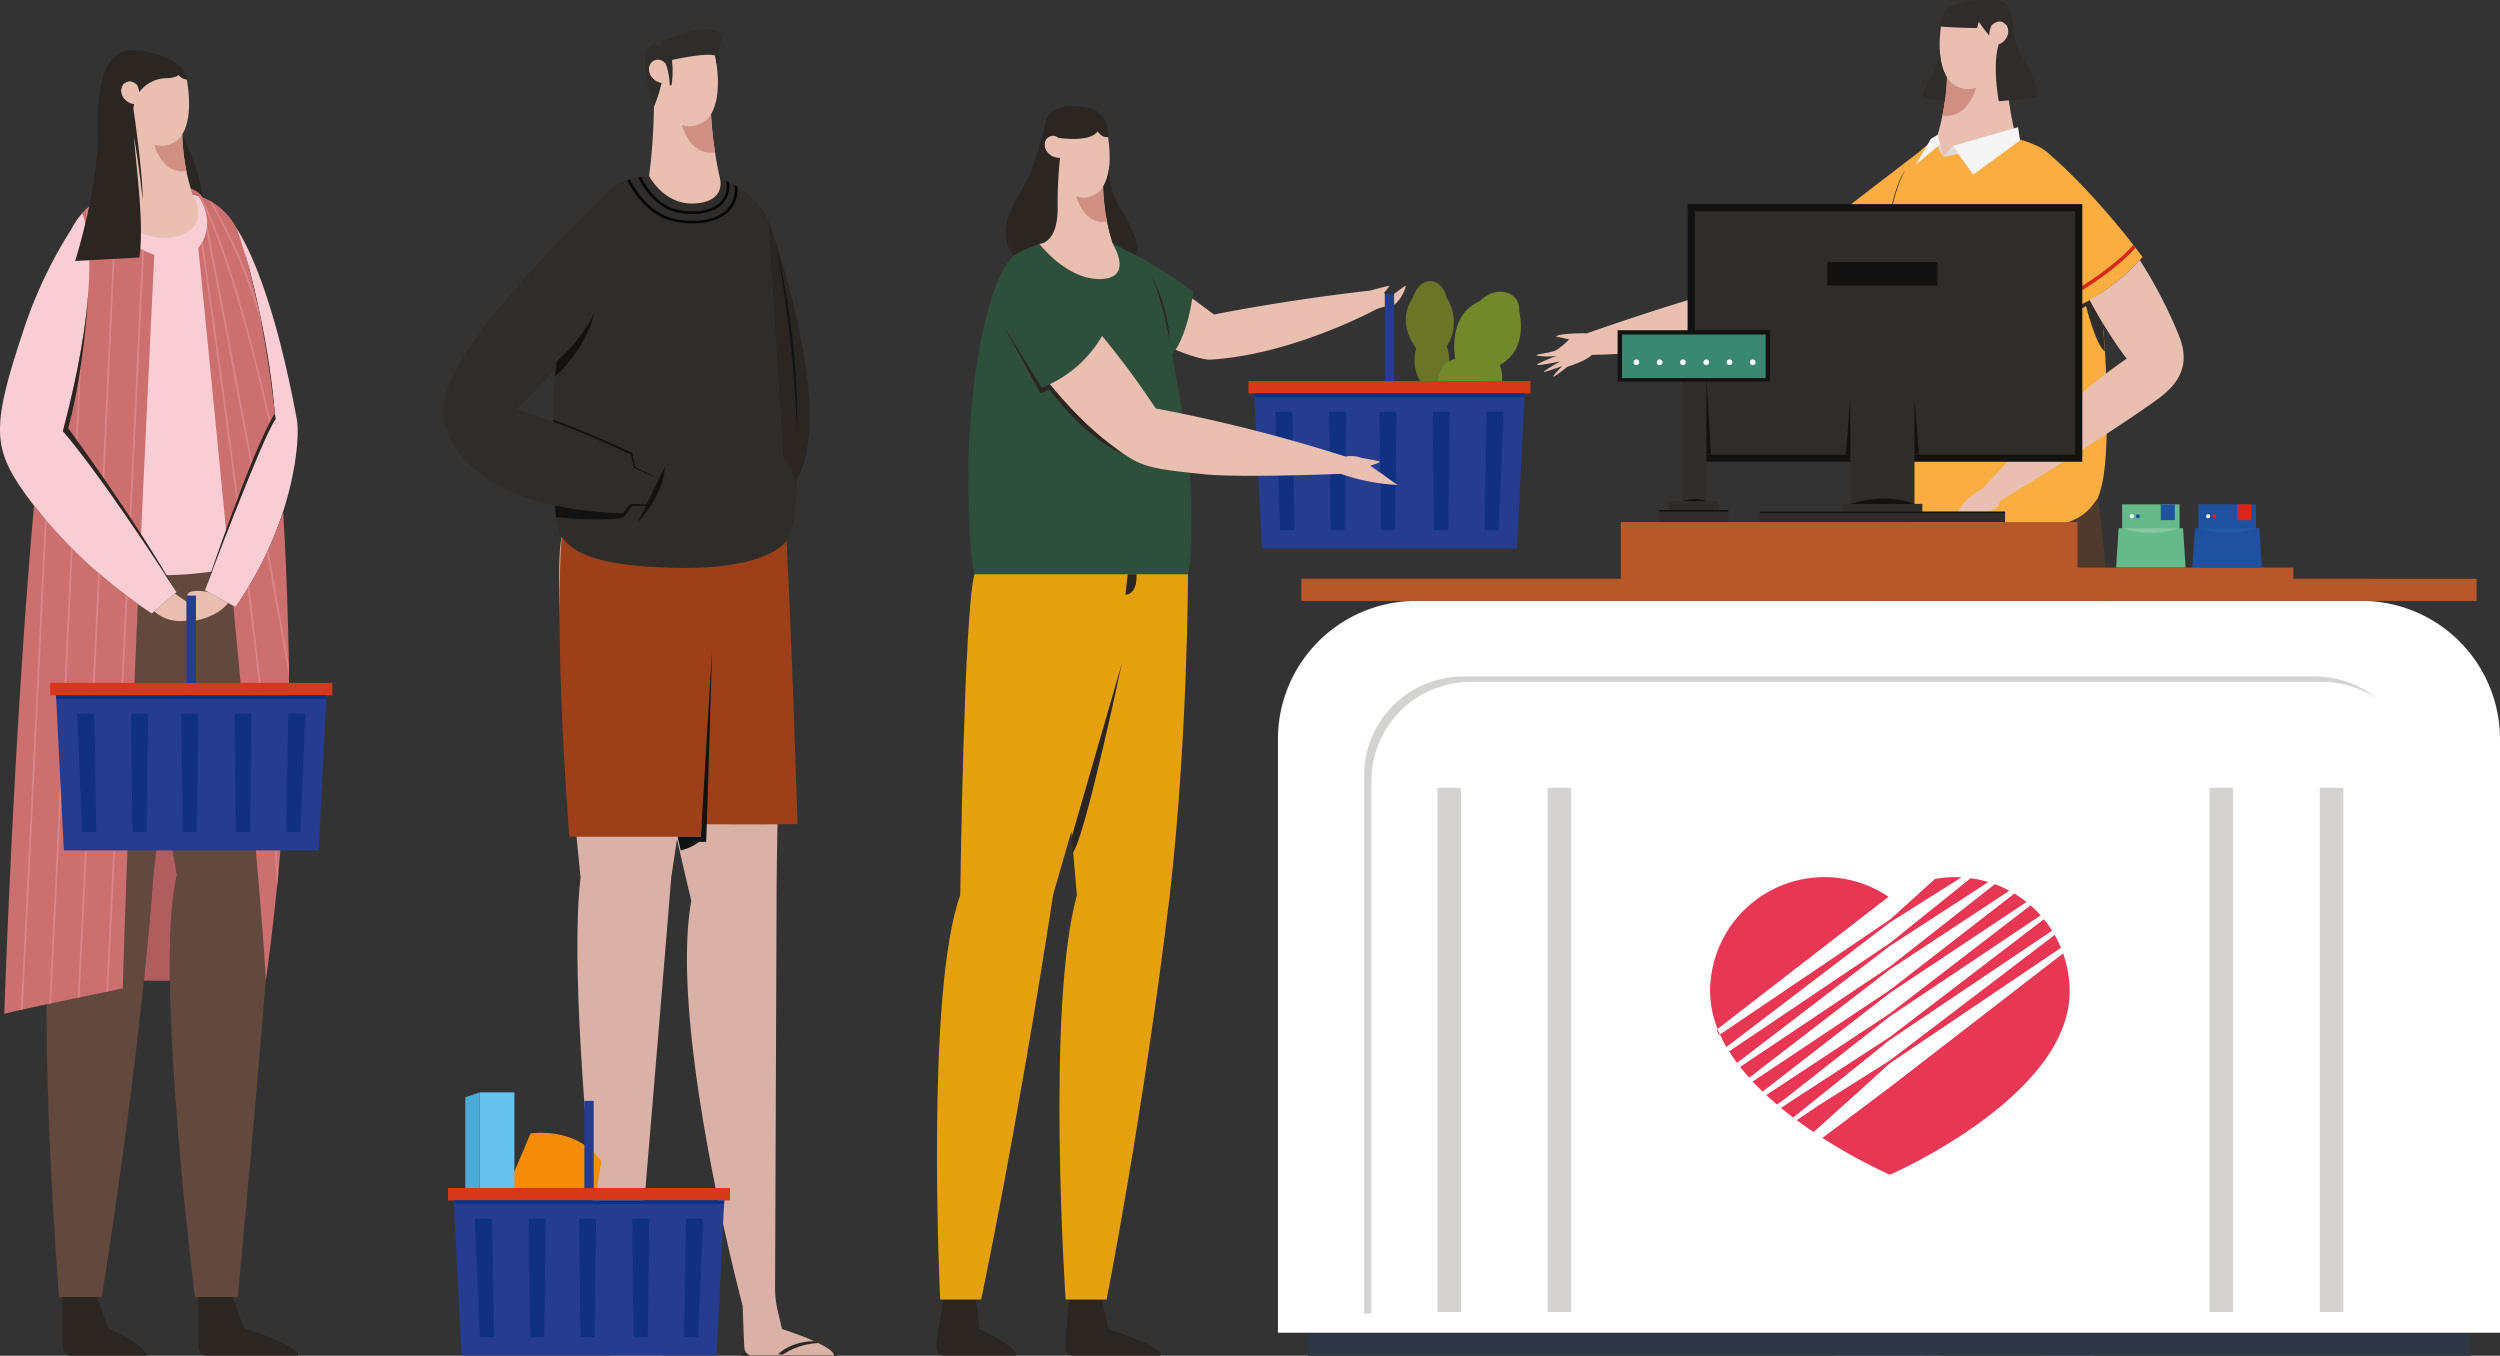 <svg xmlns="http://www.w3.org/2000/svg" width="723.06" height="392.103" viewBox="0 0 723.06 392.103">
  <rect x="0" y="0" width="723.06" height="392.103" fill="#333333" stroke="none"/>
  <defs>
    <style>
      .cls-1 {
        fill: #97a3ad;
      }

      .cls-2 {
        fill: #503a2e;
      }

      .cls-3 {
        fill: #2b2622;
      }

      .cls-4 {
        fill: #faad40;
      }

      .cls-5 {
        fill: #302c29;
      }

      .cls-6 {
        fill: #e9bfb1;
      }

      .cls-7 {
        fill: #d7271a;
      }

      .cls-8 {
        fill: #cf9083;
      }

      .cls-9 {
        fill: #f5f5f5;
      }

      .cls-10 {
        fill: #dbdbdb;
      }

      .cls-11 {
        fill: #121212;
      }

      .cls-12 {
        fill: #3a8870;
      }

      .cls-13 {
        fill: #fff;
      }

      .cls-14 {
        fill: #d63819;
      }

      .cls-15 {
        fill: #263c91;
      }

      .cls-16 {
        fill: #103082;
      }

      .cls-17 {
        fill: #6a7527;
      }

      .cls-18 {
        fill: #71882b;
      }

      .cls-19 {
        fill: #2e503a;
      }

      .cls-20 {
        fill: #e5a00d;
      }

      .cls-21 {
        fill: #dab1a6;
      }

      .cls-22 {
        fill: #9d401a;
      }

      .cls-23 {
        fill: #040504;
      }

      .cls-24 {
        fill: #f58c09;
      }

      .cls-25 {
        fill: #67c1ef;
      }

      .cls-26 {
        fill: #4cabd6;
      }

      .cls-27 {
        fill: #2c3645;
      }

      .cls-28 {
        fill: #d4d3d2;
      }

      .cls-29 {
        fill: #2051a0;
      }

      .cls-30 {
        fill: #225aa7;
      }

      .cls-31 {
        fill: #65b98a;
      }

      .cls-32 {
        fill: #89c8a4;
      }

      .cls-33 {
        fill: #b7582a;
      }

      .cls-34 {
        fill: #62483d;
      }

      .cls-35 {
        fill: #f8ced4;
      }

      .cls-36 {
        fill: #af5d5f;
      }

      .cls-37 {
        fill: #cc6f6f;
      }

      .cls-38 {
        fill: #da8689;
      }

      .cls-39 {
        fill: #e83755;
      }
    </style>
  </defs>
  <g id="그룹_14789" data-name="그룹 14789" transform="translate(-20.392 0)">
    <path id="패스_21274" data-name="패스 21274" class="cls-1" d="M571.132,373.888l-2.327,9s-17.909,5.653-18.114,9.215l29.782-.023a2.94,2.94,0,0,0,2.141-2.6c.206-2.144-.929-15.6-.929-15.6Z"/>
    <path id="패스_21275" data-name="패스 21275" class="cls-2" d="M562.592,143.33s-2.285,64.727.157,102.458c2.448,37.813,8.48,128.1,8.48,128.1h12.964s15.73-89.481,7.965-127.915c0,0,15.411-63.418,17.91-98.748Z"/>
    <path id="패스_21276" data-name="패스 21276" class="cls-2" d="M627.053,144.246c3.356,14.68,6.781,101.727,6.781,101.727,8.132,34.572-3.906,127.915-3.906,127.915H616.964s-9.57-91.326-12.54-128.1c-2.534-5.56-30.594-101.322-30.594-101.322Z"/>
    <path id="패스_21277" data-name="패스 21277" class="cls-3" d="M597.3,223.421l-14.185-47.448s9,52.3,13.211,51.879Z"/>
    <path id="패스_21278" data-name="패스 21278" class="cls-4" d="M640.074,74.33c-12.479-16.609-23.014-26.324-26.683-29.509a16.014,16.014,0,0,0-1.374-1.16L612,43.646a13.089,13.089,0,0,0-2.163-1.326c-13.226-6.358-28.906-1.762-28.906-1.762s-2.332.361-5.327,3.265c-3.706,2.834-21.516,16.467-26.057,20.1,0,0,4.1,8.78,14.043,17.269-2.092,14.659-3.62,30.821-3.6,38.923.026,9.3,0,19.645,3.359,24.528,0,0,3.966,9.267,32.511,9.272,27.235,0,28.8-7.039,31.2-9.667,1.777-4.489,3.13-10.894,2.539-33.82a237.185,237.185,0,0,0-2.043-25.269,60.183,60.183,0,0,0,12.52-10.829"/>
    <path id="패스_21279" data-name="패스 21279" class="cls-5" d="M610.853,67.22h0c.025.081.068.215.129.4-.045-.138-.088-.269-.129-.4"/>
    <path id="패스_21280" data-name="패스 21280" class="cls-5" d="M621.294,88.543a88.757,88.757,0,0,1-9.636-18.9c1.65,4.852,4.53,15.344,8.558,20.768l3.531-1.872s2.775,11.268,5.447,13.12c0,0-.442-5.331-.681-8.337-1.136-1.9-2.374-4.068-3.7-6.534-1.134.627-2.3,1.222-3.519,1.755"/>
    <path id="패스_21281" data-name="패스 21281" class="cls-5" d="M571.322,49.465s-3.407,2.846-6.814,25.631c0,0,3.121-19.8,6.814-25.631"/>
    <path id="패스_21282" data-name="패스 21282" class="cls-6" d="M600.845,24.08l-.556-9.65v-.078l-.148-2.59c1.495-1.521,1.411-3.784.322-4.789a2.99,2.99,0,0,0-.624-.451l-.207-3.6-2.364.136-14.841.859s-2.147,8.829-.282,15.32a12.666,12.666,0,0,0,1.3,3.085,62.058,62.058,0,0,1-3.238,18.5c6.616,3.268,23.435-.4,23.435-.4a101.022,101.022,0,0,1-2.8-16.337"/>
    <path id="패스_21283" data-name="패스 21283" class="cls-7" d="M619.528,85.816c4.418-2.592,13.225-8.157,18.505-14.16-.212-.275-.425-.551-.636-.822-5.124,5.886-14,11.511-18.4,14.108.184.308.363.6.531.874"/>
    <path id="패스_21284" data-name="패스 21284" class="cls-7" d="M551.592,62.912c2.081,3.242,6.626,10.318,12.827,15.8l.352-1.048c-5.933-5.345-10.3-12.152-12.325-15.3l-.309-.481-.8.628Z"/>
    <path id="패스_21285" data-name="패스 21285" class="cls-8" d="M583.435,22.325a7.329,7.329,0,0,0,8.478,3.078s-2.281,9.173-9.739,8a63.356,63.356,0,0,0,1.261-11.078"/>
    <path id="패스_21286" data-name="패스 21286" class="cls-6" d="M603.63,40.411,582.42,45.4,580.2,40.816a176.585,176.585,0,0,1,23.435-.405"/>
    <path id="패스_21287" data-name="패스 21287" class="cls-9" d="M585.094,42.223,591.1,50.5l13.535-9.9-.578-3.807Z"/>
    <path id="패스_21288" data-name="패스 21288" class="cls-10" d="M585.094,42.224,582.42,45.4l4.253-1Z"/>
    <path id="패스_21289" data-name="패스 21289" class="cls-9" d="M581.493,41.774l-7.051,5.879,4.388-7.464,1.984-1.237Z"/>
    <path id="패스_21290" data-name="패스 21290" class="cls-10" d="M581.492,41.774l.927,3.627-1.52-3.133Z"/>
    <path id="패스_21291" data-name="패스 21291" class="cls-5" d="M602.9,9.487c-.413-7.423-2.854-8.713-2.854-8.713C598.4-.791,583.869-.1,582.422,3.913a5.223,5.223,0,0,0-.669,3.769s5.142.421,10.471.421l.481-1.855a38.5,38.5,0,0,0,3.013,4.007,7.069,7.069,0,0,1,.663-2.884s2.066-2.262,4.079-.4c1.421,1.312,1.128,4.766-2.155,5.917l.131.114c-1.87,5.884.056,16.278.056,16.278l11.157-1.021c-.592-9.515-6.343-11.517-6.746-18.772"/>
    <path id="패스_21292" data-name="패스 21292" class="cls-5" d="M583.433,22.318a12.707,12.707,0,0,1-1.3-3.085,22.64,22.64,0,0,1-.755-5.957l-.007-.018s.02,4.816-1.672,7.608-3.12,5.487-3.42,7.4l6.567,1.018c.284-2.1.5-4.437.587-6.966"/>
    <path id="패스_21293" data-name="패스 21293" class="cls-6" d="M650.636,97.173a132.5,132.5,0,0,0-11.361-21.936,59.912,59.912,0,0,1-14.463,11.557c6.32,11.725,10.694,16.907,10.694,16.907-21.206,14.6-41.782,37.665-41.782,37.665s-5.144,2.673-7,6.6h7.647s4.166-.088,4.409-2.987c0,0,30.959-18.885,45.584-29.477,6.22-4.5,9.642-9.929,6.272-18.329"/>
    <path id="패스_21294" data-name="패스 21294" class="cls-1" d="M615.968,373.888l-2.327,9s-3.784,4.394-2.092,9.215l13.76-.023a2.94,2.94,0,0,0,2.141-2.6c.206-2.144-.929-15.6-.929-15.6Z"/>
    <path id="패스_21295" data-name="패스 21295" class="cls-6" d="M550.493,65.689c-4.953,4.432-10.168,9.185-15.206,13.929,0,0-17.166,3.253-55.909,16.785,0,0-7.629-.129-9,.906l3.852.845a22.047,22.047,0,0,1-3.688,3.1c-1.458.8-5.895,1.17-5.759,1.5s4.7.49,6.122.1a46.339,46.339,0,0,0-5.613,2.34c-1.991,1.1,6.341-.667,6.341-.667s-4.828,2.751-4.706,2.994,5.3-1.647,5.3-1.647-2.81,2.827-2.6,3.065,4.118-2.87,4.118-2.87,5.131-1.525,7.082-3.432c0,0,34-.173,60.858-10.558a122.817,122.817,0,0,0,20.042-12.552,60.347,60.347,0,0,1-11.234-13.838"/>
    <rect id="사각형_2600" data-name="사각형 2600" class="cls-11" width="114.155" height="74.508" transform="translate(508.489 59.037)"/>
    <rect id="사각형_2601" data-name="사각형 2601" class="cls-5" width="109.967" height="70.407" transform="translate(510.583 61.088)"/>
    <rect id="사각형_2602" data-name="사각형 2602" class="cls-5" width="18.582" height="30.724" transform="translate(555.529 115.041)"/>
    <path id="패스_21296" data-name="패스 21296" class="cls-5" d="M576.378,147.988v-2.252H553.266v2.252H529.347v3.017H600.3v-3.017Z"/>
    <path id="패스_21297" data-name="패스 21297" class="cls-11" d="M574.111,115.042l1.3,16.453h-1.3Z"/>
    <path id="패스_21298" data-name="패스 21298" class="cls-11" d="M555.528,145.765s9.859-3.526,18.582,0Z"/>
    <rect id="사각형_2603" data-name="사각형 2603" class="cls-11" width="70.95" height="0.396" transform="translate(529.345 147.988)"/>
    <rect id="사각형_2604" data-name="사각형 2604" class="cls-11" width="31.805" height="6.726" transform="translate(548.918 75.823)"/>
    <rect id="사각형_2605" data-name="사각형 2605" class="cls-5" width="6.831" height="35.592" transform="translate(507.096 109.343)"/>
    <rect id="사각형_2606" data-name="사각형 2606" class="cls-11" width="44.098" height="14.857" transform="translate(488.246 95.513)"/>
    <rect id="사각형_2607" data-name="사각형 2607" class="cls-12" width="41.522" height="12.593" transform="translate(489.533 96.75)"/>
    <path id="패스_21299" data-name="패스 21299" class="cls-5" d="M517.508,147.509v-2.575H503.08v2.575h-2.757v3.5h19.941v-3.5Z"/>
    <path id="패스_21300" data-name="패스 21300" class="cls-11" d="M555.529,115.042,554.266,131.5h1.263Z"/>
    <path id="패스_21301" data-name="패스 21301" class="cls-11" d="M507.1,144.935a9.769,9.769,0,0,1,6.827,0Z"/>
    <rect id="사각형_2608" data-name="사각형 2608" class="cls-11" width="19.94" height="0.459" transform="translate(500.325 147.51)"/>
    <path id="패스_21302" data-name="패스 21302" class="cls-11" d="M513.927,109.342l1.339,22.152h-1.339Z"/>
    <path id="패스_21303" data-name="패스 21303" class="cls-13" d="M494.494,104.773a.819.819,0,1,1-.818-.819.819.819,0,0,1,.818.819"/>
    <path id="패스_21304" data-name="패스 21304" class="cls-13" d="M501.228,104.773a.819.819,0,1,1-.819-.819.819.819,0,0,1,.819.819"/>
    <path id="패스_21305" data-name="패스 21305" class="cls-13" d="M507.963,104.773a.82.82,0,1,1-.819-.819.819.819,0,0,1,.819.819"/>
    <path id="패스_21306" data-name="패스 21306" class="cls-13" d="M514.7,104.773a.819.819,0,1,1-.818-.819.819.819,0,0,1,.818.819"/>
    <path id="패스_21307" data-name="패스 21307" class="cls-13" d="M521.427,104.773a.819.819,0,1,1-.819-.819.819.819,0,0,1,.819.819"/>
    <path id="패스_21308" data-name="패스 21308" class="cls-13" d="M528.166,104.773a.819.819,0,1,1-.819-.819.819.819,0,0,1,.819.819"/>
    <rect id="사각형_2609" data-name="사각형 2609" class="cls-14" width="81.566" height="3.596" transform="translate(381.472 110.207)"/>
    <rect id="사각형_2610" data-name="사각형 2610" class="cls-15" width="2.697" height="25.221" transform="translate(420.907 85.01)"/>
    <path id="패스_21309" data-name="패스 21309" class="cls-15" d="M459.1,158.657H385.4L383.137,113.8h78.237Z"/>
    <path id="패스_21310" data-name="패스 21310" class="cls-16" d="M394.781,153.361H390.7L389.246,119.1h4.944Z"/>
    <path id="패스_21311" data-name="패스 21311" class="cls-16" d="M409.331,153.361h-4.078l-.442-34.263h4.944Z"/>
    <path id="패스_21312" data-name="패스 21312" class="cls-16" d="M449.729,153.361h4.079l1.456-34.263H450.32Z"/>
    <path id="패스_21313" data-name="패스 21313" class="cls-16" d="M435.18,153.361h4.079L439.7,119.1h-4.944Z"/>
    <path id="패스_21314" data-name="패스 21314" class="cls-16" d="M423.881,153.361H419.8L419.36,119.1H424.3Z"/>
    <path id="패스_21315" data-name="패스 21315" class="cls-16" d="M383.137,113.8h78.237l-.078,1.062H383.217Z"/>
    <path id="패스_21316" data-name="패스 21316" class="cls-17" d="M431.112,110.207a12.159,12.159,0,0,1-1.121-9.5s-6.069-7.2-.952-14.622c0,0,1.269-4.635,4.822-4.762s4.822,3.941,4.948,4.762a13.022,13.022,0,0,1,0,14.145s2.326,5.366-1.1,10Z"/>
    <path id="패스_21317" data-name="패스 21317" class="cls-18" d="M436.342,110.207a7,7,0,0,1,4.947-6.488s-2.537-12.5,7.107-16.622c0,0,3.109-3.489,7.359-2.538a4.877,4.877,0,0,1,4.016,5.266c.045.634,2.9,11.086-5.6,15.734a10.371,10.371,0,0,1,.635,4.671Z"/>
    <path id="패스_21318" data-name="패스 21318" class="cls-3" d="M339.022,375.86l2.039,8.546s14.886,4.685,15.058,7.645H330.345a2.44,2.44,0,0,1-1.782-2.156c-.172-1.781,1.054-14.035,1.054-14.035Z"/>
    <path id="패스_21319" data-name="패스 21319" class="cls-3" d="M302.674,375.86l.977,8.546s10.485,4.685,10.658,7.645H292.936a2.442,2.442,0,0,1-1.781-2.156c-.172-1.781,2.116-14.035,2.116-14.035Z"/>
    <path id="패스_21320" data-name="패스 21320" class="cls-19" d="M364.926,144.958c.023-8.424-2.585-27.146-5.557-42.343,4.9-6.067,6.107-18.171,6.107-18.171a119.947,119.947,0,0,0-19.668-12.275,15.608,15.608,0,0,0-4.416-2.028,36.467,36.467,0,0,0-26.006,2.553c-10.223,5.2-14.771,42.438-14.883,62.273-.117,20.776.861,30.724,2.953,34.123,2.192,2.4,3.569,6.96,29.667,6.762s29.835-7.239,29.835-7.239c2.476-3.988,1.945-15.152,1.968-23.655"/>
    <path id="패스_21321" data-name="패스 21321" class="cls-6" d="M342.418,70.89a56.738,56.738,0,0,1-2.96-16.913,11.557,11.557,0,0,0,1.184-2.821c1.7-5.934-.258-14.007-.258-14.007l-13.569-.785-2.163-.125-.176,3.068a2.378,2.378,0,0,0-1.228.637c-1.126,1.039-1.075,3.549.91,4.886l-.107,1.861v.071l-.508,8.825A92.541,92.541,0,0,1,321,70.518s7.876,10.368,17.607,10.191,3.815-9.819,3.815-9.819"/>
    <path id="패스_21322" data-name="패스 21322" class="cls-20" d="M352.971,166.09h-50.72c-3.07,10.525-4.136,92.812-4.136,92.812-10.166,28.063-5.8,116.958-5.8,116.958h11.854S314.339,327.907,325,258.733q2.733-9.6,5.263-18.307c.943,10.9,1.589,18.476,1.589,18.476C322.894,291.364,328.6,375.86,328.6,375.86h11.854s10.636-53.832,18.288-117.127c5.242-46.21,5.242-92.643,5.242-92.643Z"/>
    <path id="패스_21323" data-name="패스 21323" class="cls-3" d="M330.246,242.42l14.65-50.672s-10.859,51.182-14.239,54.864Z"/>
    <path id="패스_21324" data-name="패스 21324" class="cls-3" d="M346.57,166.09l-.677,5.919s3.468.168,3.214-5.919Z"/>
    <path id="패스_21325" data-name="패스 21325" class="cls-6" d="M423.6,85.01s3.2-2.5,3.37-2.333-1.283,4.15-3.37,5.458Z"/>
    <path id="패스_21326" data-name="패스 21326" class="cls-6" d="M424.593,140.257l-3.458-2.442a17.977,17.977,0,0,0-1.86-1.314l-2.558-1.807a14.077,14.077,0,0,0,2.836-1.106c.08-.268-5.273-1.119-5.273-1.119a8.788,8.788,0,0,0-4.714-.416,466.406,466.406,0,0,0-54.918-13.932,248.2,248.2,0,0,0-15.506-20.975,34.522,34.522,0,0,1-15.127,13.973c5.307,6.46,11.525,12.993,18.122,17.844,8.278,6.086,9.55,6.414,26.342,8.19,9.743,1.031,35.8.048,39.7-.107a58.213,58.213,0,0,0,16.414,3.211"/>
    <path id="패스_21327" data-name="패스 21327" class="cls-3" d="M352.919,78.919s2.718,4.024,5.783,19.628a44.292,44.292,0,0,0-5.783-19.628"/>
    <path id="패스_21328" data-name="패스 21328" class="cls-3" d="M339.935,127.264c-.2-.164-.408-.331-.612-.5q-.863-.707-1.714-1.443c-.162-.141-.327-.279-.489-.421q-1.066-.94-2.115-1.921c-.132-.124-.262-.251-.393-.375q-.877-.832-1.74-1.69c-.174-.173-.347-.345-.52-.519q-1.008-1.014-1.992-2.054l-.022-.023q-1.035-1.1-2.037-2.216c-.126-.14-.25-.28-.375-.42q-.861-.964-1.7-1.936l-.275-.318q-.987-1.155-1.939-2.311c-.742.356-1.511.7-2.314,1.014L310.708,94.36c.007.013,9.6,17.515,10.489,19.286a6.748,6.748,0,0,0,2.615-1.066s10.026,13.819,21.37,18.7c-1.011-.759-2.023-1.561-3.048-2.315-.737-.545-1.47-1.117-2.2-1.7"/>
    <path id="패스_21329" data-name="패스 21329" class="cls-6" d="M422.255,82.669c-.108-.135-5.523,1.363-5.523,1.363-25.21,2.851-45.208,6.935-45.208,6.935q-3.348-2.484-6.3-4.656c-.5,3.275-1.84,10.154-4.823,14.85,6.6,2.751,9.6,2.875,9.6,2.875,23.917-1.269,48.324-14.526,48.324-14.526a17.611,17.611,0,0,1,2.58-.828V85.009a1.7,1.7,0,0,0-.241-.325,11.9,11.9,0,0,0,1.591-2.015"/>
    <path id="패스_21330" data-name="패스 21330" class="cls-3" d="M341.222,47.924a17.9,17.9,0,0,1-.58,3.232,11.6,11.6,0,0,1-1.18,2.779,59.945,59.945,0,0,0,2.789,16.49c1.6.64,3.325,1.937,6.442,3.215l.166-.26c1.37-2.022-.707-7.133-4.662-13.5a21.228,21.228,0,0,1-2.975-11.956"/>
    <path id="패스_21331" data-name="패스 21331" class="cls-8" d="M339.456,53.983A6.7,6.7,0,0,1,331.7,56.8s2.086,8.387,8.9,7.316a57.785,57.785,0,0,1-1.149-10.13"/>
    <path id="패스_21332" data-name="패스 21332" class="cls-3" d="M335.479,31.282c-5.971-1.327-11.4-.559-12.6,3.77-.767,2.776-2.318,10.2-4.822,15.734-2.655,5.87-10.578,14.762-4.533,23.252,0,0,1.709-1.5,7.462-3.519,0,0,5.576.143,5.289-11.109a124.991,124.991,0,0,1,.7-13.72c-4.636-.255-5.258-4.341-3.738-5.745a2.382,2.382,0,0,1,3.225-.07c2.677.361,9.47.964,11.375-1.893,0,0,1.238,1.99,3.009,1.652.009,0,.6-7.026-5.367-8.352"/>
    <rect id="사각형_2611" data-name="사각형 2611" class="cls-3" width="27.498" height="0.792" transform="translate(234.828 391.259)"/>
    <path id="패스_21333" data-name="패스 21333" class="cls-21" d="M246.582,384.4l-1.256-5.268a27.936,27.936,0,0,1-.763-6.6c.07-18.055.316-81.139.434-112.983.139-37.532,2.858-101.523,2.858-101.523H201.421c2.466,34.877,18.909,102.5,18.909,102.5-6.589,36.706,14.8,116.944,14.8,116.944h.053c.113,3.389.377,11.038.51,12.417a2.444,2.444,0,0,0,1.782,2.157h24.157c-.169-2.96-15.055-7.646-15.055-7.646"/>
    <path id="패스_21334" data-name="패스 21334" class="cls-21" d="M228.433,157.2l-45.582-1.865c-3.314,14.491,5.463,98.5,5.463,98.5-4.049,33.8,6.56,122.02,6.56,122.02s.391,12.253.563,14.035a2.443,2.443,0,0,0,1.782,2.156h15.149c-.172-2.959-6.05-7.646-6.05-7.646l-1.3-5.442a18.1,18.1,0,0,1-.43-5.715c1.287-15.284,7.337-87.182,9.95-119.529,2.073-13.066,13.9-96.514,13.9-96.514"/>
    <path id="패스_21335" data-name="패스 21335" class="cls-22" d="M251.052,238.353s-1.668-54.818-3.2-81.934l-46.433-1.082s-.019.266-.051.758l-18.524-.758s-2.422,24.2,2.191,86.661H223.1s.076-1.307.21-3.6c8.128.057,18.461.079,27.741-.044"/>
    <path id="패스_21336" data-name="패스 21336" class="cls-11" d="M216.4,242h6.7s2.867-48.025,3.236-53.854c0,0-1.351,46.544-1.7,55.341h-2.027a14.119,14.119,0,0,1-5.325,2.469S216.567,243,216.4,242"/>
    <path id="패스_21337" data-name="패스 21337" class="cls-5" d="M242.631,63.653c-3.766-7.91-11.257-11.092-14.029-12.137l-20.5-.683a25.2,25.2,0,0,0-8.169,2.025,15.792,15.792,0,0,0-5.085,4.111c-2.317,2.2-41.886,39.994-45.692,57.684a17.263,17.263,0,0,0,1.624,12.383s4.99,13.687,30.111,19.193c.342,4.642.933,7.444,1.957,9.107,2.366,2.594,5.494,8.318,32.8,8.9,27.424.582,32.212-7.815,32.212-7.815,2.975-4.23,3.173-16.371,3.2-25.552.033-14.808-3.973-57.862-8.429-67.216m-72.89,54.64a156.665,156.665,0,0,0,11.224-11.6c-.372,4.854-.543,9.424-.542,13.394v1.956c-3.5-1.32-7.127-2.614-10.681-3.754Z"/>
    <path id="패스_21338" data-name="패스 21338" class="cls-3" d="M242.632,63.657s20.3,55.308,7.924,75.514l-3.634-7.882Z"/>
    <path id="패스_21339" data-name="패스 21339" class="cls-11" d="M181.006,108.833s8.947-7.744,11.486-19.019l-.012.016a24.331,24.331,0,0,1-1.5,3.241,53.228,53.228,0,0,1-9.607,11.518l-.006.008s-.327,3.708-.361,4.236"/>
    <path id="패스_21340" data-name="패스 21340" class="cls-11" d="M212.662,135.055c.108.478-.139,7.569-7.769,16Z"/>
    <path id="패스_21341" data-name="패스 21341" class="cls-11" d="M245.172,72.569a368.391,368.391,0,0,1,5.754,52.531,215.852,215.852,0,0,0-5.754-52.531"/>
    <path id="패스_21342" data-name="패스 21342" class="cls-11" d="M211.292,138.7l-7.591-3.349-.775-3.871s-15.867-7.278-22.5-9.452v-.693s15.821,6.09,22.8,9.685l.846,4.031Z"/>
    <path id="패스_21343" data-name="패스 21343" class="cls-11" d="M207.832,145.9l-5.041-.216-2.178,2.759a107.735,107.735,0,0,1-19.726-2.214s.177,2.284.329,3.327c0,0,12.092,1.383,19.4.2l2.525-3.341,4.693-.127Z"/>
    <path id="패스_21344" data-name="패스 21344" class="cls-3" d="M255.891,387.911s-6.289-.22-10.5,3.832h1.48a20.045,20.045,0,0,1,10.165-3.3,1.656,1.656,0,0,0-1.145-.531"/>
    <path id="패스_21345" data-name="패스 21345" class="cls-3" d="M207.091,387.911s-6.289-.22-10.5,3.832h1.481a20.042,20.042,0,0,1,10.165-3.3,1.658,1.658,0,0,0-1.146-.531"/>
    <path id="패스_21346" data-name="패스 21346" class="cls-23" d="M229.209,59.087a7.5,7.5,0,0,0,2.033-6.437c-.28-.133-.546-.259-.8-.376a6.955,6.955,0,0,1-1.762,6.27c-2.96,2.908-8.732,3.065-12.841,1.984-5.309-1.4-8.6-6.551-10.058-9.393-.27.046-.532.1-.8.15,1.441,2.911,4.87,8.456,10.658,9.98a20.044,20.044,0,0,0,5.013.634c3.224,0,6.5-.794,8.552-2.812"/>
    <path id="패스_21347" data-name="패스 21347" class="cls-23" d="M231.114,61.194a8.925,8.925,0,0,0,2.527-7.233c-.276-.168-.546-.327-.813-.477a8.391,8.391,0,0,1-2.249,7.167c-3.653,3.589-10.766,3.789-15.831,2.455-6.328-1.666-10.339-7.667-12.217-11.225-.261.078-.509.16-.754.243,1.887,3.656,6.016,9.939,12.777,11.719a24.461,24.461,0,0,0,6.129.776c3.935,0,7.931-.967,10.431-3.425"/>
    <path id="패스_21348" data-name="패스 21348" class="cls-24" d="M167.144,343.6l6.7-15.777s13.176-2.2,20.447,8.029l-1.18,7.748Z"/>
    <rect id="사각형_2612" data-name="사각형 2612" class="cls-14" width="81.567" height="3.597" transform="translate(149.963 343.601)"/>
    <path id="패스_21349" data-name="패스 21349" class="cls-15" d="M227.6,392.051H153.9L151.626,347.2h78.237Z"/>
    <path id="패스_21350" data-name="패스 21350" class="cls-16" d="M163.272,386.752h-4.079l-1.456-34.263h4.944Z"/>
    <path id="패스_21351" data-name="패스 21351" class="cls-16" d="M177.822,386.752h-4.079l-.441-34.263h4.944Z"/>
    <path id="패스_21352" data-name="패스 21352" class="cls-16" d="M218.22,386.752H222.3l1.456-34.263H218.81Z"/>
    <path id="패스_21353" data-name="패스 21353" class="cls-16" d="M203.67,386.752h4.079l.441-34.263h-4.948Z"/>
    <path id="패스_21354" data-name="패스 21354" class="cls-16" d="M192.372,386.752h-4.079l-.441-34.263H192.8Z"/>
    <path id="패스_21355" data-name="패스 21355" class="cls-16" d="M151.628,347.2h78.237l-.078,1.062H151.706Z"/>
    <rect id="사각형_2613" data-name="사각형 2613" class="cls-25" width="10.024" height="27.663" transform="translate(159.15 315.938)"/>
    <path id="패스_21356" data-name="패스 21356" class="cls-26" d="M159.149,343.6h-4.187V317.335l4.187-1.4Z"/>
    <rect id="사각형_2614" data-name="사각형 2614" class="cls-15" width="2.697" height="25.221" transform="translate(189.398 318.404)"/>
    <path id="패스_21357" data-name="패스 21357" class="cls-6" d="M228.6,51.516a114.891,114.891,0,0,1-2.569-18.461,12.621,12.621,0,0,0,1.241-2.987c1.841-6.407-.279-15.123-.279-15.123L212.345,14.1l-2.335-.134-.094,3.369a2.714,2.714,0,0,0-1.061.631c-1.2,1.107-1.161,3.761.9,5.217l-.337,12.176h.006c-.22,4.952-.615,10.833-1.323,15.475,0,0,4.3,8.546,13.231,8.016,9.321-.553,7.271-7.331,7.271-7.331"/>
    <path id="패스_21358" data-name="패스 21358" class="cls-5" d="M227.856,15.058c.642-1.207,1.484-3.247.938-4.918-1.555-4.759-16.767,1.776-16.767,1.776l-.636,1.606-1.473-.886s-6.528-.594-.327,18.1a41.486,41.486,0,0,0,2.137-6.724c-3.937-.841-4.378-4.661-2.873-6.049a2.657,2.657,0,0,1,3.7.093v0a3.664,3.664,0,0,1,.323.3,7.175,7.175,0,0,1,.434,1.215,20.153,20.153,0,0,1,.775,5.1h.508a24.9,24.9,0,0,0,.129-7.338c.155-.029.31-.057.474-.093,1.142-.246,9.741-2.04,12.039-1.143.112.562.384,2.322.384,2.322a2.5,2.5,0,0,0,.341-3.443.98.98,0,0,0-.106.08"/>
    <path id="패스_21359" data-name="패스 21359" class="cls-8" d="M226.029,33.063a7.3,7.3,0,0,1-8.405,3.1s2.252,9.055,9.614,7.9a85.338,85.338,0,0,1-1.209-11"/>
    <rect id="사각형_2617" data-name="사각형 2617" class="cls-27" width="336.222" height="93.725" transform="translate(398.615 298.376)"/>
    <path id="패스_21360" data-name="패스 21360" class="cls-13" d="M430,173.8H703.452a40,40,0,0,1,40,40V385.46H390V213.8a40,40,0,0,1,40-40"/>
    <path id="패스_21361" data-name="패스 21361" class="cls-28" d="M417.043,225.887A28.658,28.658,0,0,1,445.7,197.229H691.982a28.523,28.523,0,0,1,15.977,4.866,28.534,28.534,0,0,0-18.094-6.438H443.585a28.658,28.658,0,0,0-28.658,28.658V379.9h2.116Z"/>
    <rect id="사각형_2618" data-name="사각형 2618" class="cls-29" width="16.628" height="6.891" transform="translate(656.233 145.872)"/>
    <path id="패스_21362" data-name="패스 21362" class="cls-29" d="M674.6,164.161H654.492l.735-11.4h18.64Z"/>
    <path id="패스_21363" data-name="패스 21363" class="cls-30" d="M656.232,152.763a26.63,26.63,0,0,0,16.629,0Z"/>
    <path id="패스_21364" data-name="패스 21364" class="cls-13" d="M659.62,149.318a.582.582,0,1,1-.582-.582.582.582,0,0,1,.582.582"/>
    <path id="패스_21365" data-name="패스 21365" class="cls-7" d="M661.4,149.318a.582.582,0,1,1-.582-.582.583.583,0,0,1,.582.582"/>
    <rect id="사각형_2619" data-name="사각형 2619" class="cls-7" width="4.061" height="4.567" transform="translate(667.411 145.872)"/>
    <rect id="사각형_2620" data-name="사각형 2620" class="cls-31" width="16.628" height="6.891" transform="translate(634.155 145.872)"/>
    <path id="패스_21366" data-name="패스 21366" class="cls-31" d="M652.524,164.161H632.415l.735-11.4h18.64Z"/>
    <path id="패스_21367" data-name="패스 21367" class="cls-32" d="M634.154,152.763a26.627,26.627,0,0,0,16.628,0Z"/>
    <path id="패스_21368" data-name="패스 21368" class="cls-13" d="M637.545,149.318a.582.582,0,1,1-.582-.582.583.583,0,0,1,.582.582"/>
    <path id="패스_21369" data-name="패스 21369" class="cls-29" d="M639.317,149.318a.582.582,0,1,1-.582-.582.583.583,0,0,1,.582.582"/>
    <rect id="사각형_2621" data-name="사각형 2621" class="cls-29" width="4.061" height="4.567" transform="translate(645.333 145.872)"/>
    <path id="패스_21370" data-name="패스 21370" class="cls-33" d="M683.682,167.392v-3.23H621.241V151H489.173v16.387H396.779V173.8H736.673v-6.405Z"/>
    <rect id="사각형_2622" data-name="사각형 2622" class="cls-28" width="6.819" height="151.613" transform="translate(436.104 227.854)"/>
    <rect id="사각형_2623" data-name="사각형 2623" class="cls-28" width="6.818" height="151.613" transform="translate(468.007 227.854)"/>
    <rect id="사각형_2624" data-name="사각형 2624" class="cls-28" width="6.818" height="151.613" transform="translate(659.424 227.854)"/>
    <rect id="사각형_2625" data-name="사각형 2625" class="cls-28" width="6.819" height="151.613" transform="translate(691.327 227.854)"/>
    <path id="패스_21371" data-name="패스 21371" class="cls-34" d="M98.814,156.188l-11.7.854c.169-.554.262-.854.262-.854l-51.8,3.131c-3.251,11.476,1.124,93.749,1.124,93.749-6.808,27.362.773,122.083.773,122.083H49.846s10.84-66.576,14.923-122.259c.6-6.143,1.7-13.162,3.1-20.549,2.146,12.115,3.709,20.725,3.709,20.725-6.808,27.362,5.2,122.083,5.2,122.083H89.156s6.407-66.576,10.49-122.259c0-43.259-.832-96.7-.832-96.7"/>
    <path id="패스_21372" data-name="패스 21372" class="cls-35" d="M106.482,124.508h-.005a21.715,21.715,0,0,0-.2-3.025c-6.29-33.876-13.39-49.274-17.844-56.066a13.135,13.135,0,0,1,.837,1.781A19.425,19.425,0,0,0,75.127,56.035,38.3,38.3,0,0,0,47.982,58.7a13.28,13.28,0,0,0-3.83,3.013l-.014-.028-.165.227a23.253,23.253,0,0,0-3.008,4.484A129.358,129.358,0,0,0,27.806,93.664c-9.28,27.671-9.959,34.762-1.413,47.3,2.122,3.112,4.389,6.065,6.719,8.842.572,4.879,1.419,7.894,2.417,9.516,1.621,1.778,2.819,4.685,13.075,6.153a137.521,137.521,0,0,0,15.7,11.95l7.125-6.178q-1.629-2.53-3.168-4.893A102.033,102.033,0,0,0,81.706,165.3c-1.264,3.325-2.047,5.416-2.047,5.416l8.863,4.849c18.7-27.165,17.96-51.053,17.96-51.053M92.948,79.765a302.317,302.317,0,0,1,7.111,41.478c-.063.086-.13.184-.2.291a412.175,412.175,0,0,0-6.91-41.769Z"/>
    <path id="패스_21373" data-name="패스 21373" class="cls-36" d="M71.579,253.068s-1.563-8.612-3.709-20.726c-1.4,7.386-2.505,14.406-3.1,20.549-.737,10.048-1.694,20.45-2.767,30.752v.006h7.519c-.175-12.712.356-23.748,2.057-30.581"/>
    <path id="패스_21374" data-name="패스 21374" class="cls-3" d="M87.674,375.151l3.236,8.919s15.539,4.893,15.719,7.981h-26.9a2.548,2.548,0,0,1-1.86-2.251c-.18-1.86-.008-14.649-.008-14.649Z"/>
    <path id="패스_21375" data-name="패스 21375" class="cls-3" d="M48.4,375.151l3.236,8.919s10.945,4.893,11.125,7.981H40.454a2.548,2.548,0,0,1-1.86-2.251c-.18-1.86-.008-14.649-.008-14.649Z"/>
    <path id="패스_21376" data-name="패스 21376" class="cls-3" d="M67.87,232.34s4.829-27.15,9.188-39.728c0,0-6.014,41.716-8.307,44.693Z"/>
    <path id="패스_21377" data-name="패스 21377" class="cls-3" d="M91.059,72.3s7.6,30.7,8.951,50.656c0,0-.233-19.141-8.951-50.656"/>
    <path id="패스_21378" data-name="패스 21378" class="cls-37" d="M50.55,57.486s1.755-2.757,3.771-2.994l-.469,1.848s-2.9,1-3.3,1.146"/>
    <path id="패스_21379" data-name="패스 21379" class="cls-37" d="M75.528,54.492a6.182,6.182,0,0,1,3.617,2.726,20.088,20.088,0,0,0-3.064-1s-.269-.723-.553-1.726"/>
    <path id="패스_21380" data-name="패스 21380" class="cls-3" d="M73.106,38.889s4.948,9.822,6.038,18.326c0,0-.711-1.686-3.617-2.726a56.426,56.426,0,0,1-2.421-15.6"/>
    <path id="패스_21381" data-name="패스 21381" class="cls-6" d="M70.963,171.651s2.2,1.6,3.4,2.364v5.456a11.185,11.185,0,0,1-9.346-2.662Z"/>
    <path id="패스_21382" data-name="패스 21382" class="cls-6" d="M80.757,171.311s-3.619-.989-5.734.068l-.662.93h2.7v7.164s6.239-1.04,9.318-5.088Z"/>
    <path id="패스_21383" data-name="패스 21383" class="cls-37" d="M38.573,124.719s6.636,7.139,22.564,30.853c2.044-44.737,3.878-81.862,3.878-81.862C50.839,68.8,52.172,56.9,52.172,56.9c-5.622,1.608-8.035,4.787-8.035,4.787s7.378,14.06-5.564,63.036"/>
    <path id="패스_21384" data-name="패스 21384" class="cls-37" d="M30.226,146.226c-5.97,66.824-8.587,147-8.587,147,5.618-1.5,34.28-7.355,34.28-7.355.673-25.907,2.507-69.931,4.354-111.182a147.489,147.489,0,0,1-30.047-28.462"/>
    <path id="패스_21385" data-name="패스 21385" class="cls-6" d="M76.2,56.539a59.264,59.264,0,0,1-3.09-17.655,12.123,12.123,0,0,0,1.236-2.944c1.78-6.194-.27-14.621-.27-14.621L59.91,20.5l-2.258-.13-.184,3.2a2.475,2.475,0,0,0-1.282.665c-1.175,1.085-1.122,3.7.95,5.1l-.112,1.943v.071l-.556,9.667a95.431,95.431,0,0,1-2.617,15.319C55.186,69.694,69.806,70.7,75.07,66.821S76.2,56.539,76.2,56.539"/>
    <path id="패스_21386" data-name="패스 21386" class="cls-37" d="M85.873,154.448c5.121-13.191,11.9-30.093,14.186-33.206-.938-8.6-2.1-16.981-3.555-25l-.04-.216q-.288-1.577-.589-3.133c-.031-.16-.062-.318-.094-.477q-.28-1.436-.575-2.856c-.05-.239-.1-.476-.151-.714q-.274-1.3-.56-2.594c-.07-.313-.142-.624-.213-.936-.178-.784-.357-1.566-.542-2.342-.092-.387-.188-.768-.282-1.152-.171-.7-.341-1.4-.518-2.092-.117-.457-.239-.909-.358-1.363-.162-.616-.322-1.233-.488-1.842-.147-.536-.3-1.063-.449-1.594s-.293-1.048-.444-1.566c-.191-.653-.389-1.3-.587-1.94-.119-.389-.234-.784-.356-1.17q-.485-1.546-.993-3.059v-.007a13.29,13.29,0,0,0-.834-1.775l.008.013A18.292,18.292,0,0,0,77.746,56.7s5.748,7.623,0,15.046c0,0,3.844,38.342,8.127,82.706"/>
    <path id="패스_21387" data-name="패스 21387" class="cls-37" d="M102.286,147.888a107.027,107.027,0,0,1-13.762,27.67l-.659-.361c4.46,46.743,8.828,94.608,9.4,108.451,0,0,7.632-52.554,6.617-95.506-.32-13.36-.78-26.92-1.6-40.254"/>
    <path id="패스_21388" data-name="패스 21388" class="cls-38" d="M33.389,150.131C30.722,205.786,27.537,271.517,26.4,292.1l.514-.115c1.14-20.678,4.3-85.875,6.955-141.285l-.481-.567"/>
    <path id="패스_21389" data-name="패스 21389" class="cls-38" d="M44.143,99.224q-.315,1.913-.689,3.949c-.368,8.036-.77,16.79-1.194,26l.48.61c.5-10.968.979-21.3,1.4-30.559"/>
    <path id="패스_21390" data-name="패스 21390" class="cls-38" d="M45.6,67.341c.141-3.085.254-5.571.335-7.36-.193.15-.367.293-.528.431-.058,1.271-.13,2.849-.214,4.7.139.64.278,1.38.407,2.224"/>
    <path id="패스_21391" data-name="패스 21391" class="cls-38" d="M40.917,158.3c-2.421,52.38-5.112,109.832-6.274,132l.513-.11c1.163-22.2,3.835-79.258,6.246-131.407Z"/>
    <path id="패스_21392" data-name="패스 21392" class="cls-38" d="M50.477,140.162c1.614-34.656,2.978-64.235,3.485-75.229q-.255-.486-.464-.962c-.465,10.1-1.849,40.112-3.5,75.527Z"/>
    <path id="패스_21393" data-name="패스 21393" class="cls-38" d="M48.778,165.624c-2.258,48.28-4.7,99.842-5.894,122.941l.513-.107c1.194-23.106,3.621-74.343,5.869-122.413Z"/>
    <path id="패스_21394" data-name="패스 21394" class="cls-38" d="M56.765,172.107c-2.132,44.353-4.409,91.192-5.634,114.746l.513-.106c1.224-23.537,3.488-70.1,5.611-114.27Z"/>
    <path id="패스_21395" data-name="패스 21395" class="cls-38" d="M58.27,151.331c1.722-35.941,3.209-67.276,3.759-78.87-.166-.082-.336-.162-.5-.246-.537,11.336-2.017,42.526-3.737,78.421Z"/>
    <path id="패스_21396" data-name="패스 21396" class="cls-38" d="M80.811,57.951a144,144,0,0,1,15.456,37q-.544-2.925-1.145-5.782a140.988,140.988,0,0,0-13.407-30.7c-.295-.182-.588-.358-.9-.518"/>
    <path id="패스_21397" data-name="패스 21397" class="cls-38" d="M98.6,123.814c.124-.248.245-.485.361-.706-5.129-22.658-9.51-37.689-12.688-47.2-3.725-11.156-6.374-16.607-7.638-18.89-.245-.089-.484-.183-.74-.263,1.09,1.883,3.887,7.308,7.9,19.314,3.205,9.58,7.625,24.78,12.805,47.745"/>
    <path id="패스_21398" data-name="패스 21398" class="cls-38" d="M93.577,135.152C87.747,103.689,82.362,75.668,80.29,64.94a11.31,11.31,0,0,1-.191,1.691c2.28,11.823,7.5,39.062,13.121,69.383Z"/>
    <path id="패스_21399" data-name="패스 21399" class="cls-38" d="M97.953,158.987q-.183.4-.37.8c2.221,12.227,4.4,24.441,6.386,35.892q0-1.539-.018-3.066c-1.882-10.8-3.923-22.216-6-33.626"/>
    <path id="패스_21400" data-name="패스 21400" class="cls-38" d="M89.4,145.459c-4.442-34.276-8.829-64.916-10.39-75.692-.125.24-.26.482-.408.723,1.652,11.417,6.017,41.97,10.413,75.942Z"/>
    <path id="패스_21401" data-name="패스 21401" class="cls-38" d="M92.013,170.167c4.823,39.224,7.692,68.369,8.5,86.215q.168-1.663.338-3.393c-1.189-21.506-4.786-54.025-8.416-83.525-.137.234-.279.468-.422.7"/>
    <path id="패스_21402" data-name="패스 21402" class="cls-3" d="M74.075,21.32c-2.226-4.936-13.3-7.7-17.611-6.569-4.525,1.184-8.247,6.936-7.825,23.516.393,15.414-6.514,37.22-6.514,37.22l18.588-1.015c1.366-9.68-.778-24.866-1.587-34.952,1.335,7.1,2.54,18.356,2.54,18.356,0-8.375-2.7-26.555-2.7-26.555.055-.416.127-.811.214-1.189-4.007-.716-4.477-4.525-2.995-5.892,1.92-1.778,3.893.381,3.893.381a6.809,6.809,0,0,1,.581,2.035,9.933,9.933,0,0,1,7.858-4.038c2.876-.084,3.553-.93,3.553-.93a3.29,3.29,0,0,0,2.413,1.322,1.379,1.379,0,0,0-.408-1.69"/>
    <path id="패스_21403" data-name="패스 21403" class="cls-8" d="M73.106,38.889a7,7,0,0,1-8.091,2.937s2.177,8.754,9.3,7.636a60.416,60.416,0,0,1-1.209-10.573"/>
    <path id="패스_21404" data-name="패스 21404" class="cls-3" d="M99.869,119.558c-6.84,11.1-20.208,51.151-20.208,51.151s16.556-44.233,20.4-49.467c-.063-.564-.129-1.122-.192-1.684"/>
    <path id="패스_21405" data-name="패스 21405" class="cls-3" d="M46.04,82.932v.006c-.574,9.667-2.557,23.209-7.464,41.781,0,0,9.447,10.16,32.858,46.525-12.948-22.609-31.335-47.4-31.335-47.4,4.946-17.859,5.941-40.912,5.941-40.912"/>
    <rect id="사각형_2626" data-name="사각형 2626" class="cls-14" width="81.567" height="3.596" transform="translate(34.926 197.504)"/>
    <rect id="사각형_2627" data-name="사각형 2627" class="cls-15" width="2.697" height="25.221" transform="translate(74.361 172.307)"/>
    <path id="패스_21406" data-name="패스 21406" class="cls-15" d="M112.558,245.954h-73.7L36.588,201.1h78.24Z"/>
    <path id="패스_21407" data-name="패스 21407" class="cls-16" d="M48.235,240.658H44.156L42.7,206.394h4.944Z"/>
    <path id="패스_21408" data-name="패스 21408" class="cls-16" d="M62.785,240.658H58.706l-.441-34.264h4.944Z"/>
    <path id="패스_21409" data-name="패스 21409" class="cls-16" d="M103.183,240.658h4.079l1.454-34.264h-4.944Z"/>
    <path id="패스_21410" data-name="패스 21410" class="cls-16" d="M88.633,240.658h4.079l.441-34.264H88.21Z"/>
    <path id="패스_21411" data-name="패스 21411" class="cls-16" d="M77.334,240.658H73.255l-.441-34.264h4.944Z"/>
    <path id="패스_21412" data-name="패스 21412" class="cls-16" d="M36.591,201.1h78.237l-.078,1.062H36.669Z"/>
    <path id="패스_21413" data-name="패스 21413" class="cls-39" d="M587.742,253.773c.853.048,1.7.119,2.527.231-.832-.112-1.674-.183-2.527-.231"/>
    <path id="패스_21414" data-name="패스 21414" class="cls-39" d="M566.989,259.634A33.065,33.065,0,0,0,515,286.767a29.308,29.308,0,0,0,2.181,10.87L566.635,259.4c.116.082.239.15.354.232"/>
    <path id="패스_21415" data-name="패스 21415" class="cls-39" d="M566.989,266.861l4.883-3.079,15.87-10.009c-.616-.033-1.225-.093-1.848-.093a33.06,33.06,0,0,0-5.981.567l-9.24,8.349-3.684,3.328L555.5,273.687l-37.658,25.448a39.789,39.789,0,0,0,1.9,3.726L554.47,276.4Z"/>
    <path id="패스_21416" data-name="패스 21416" class="cls-39" d="M566.988,273.653l8.453-5.489,20.092-13.047A32.761,32.761,0,0,0,590.268,254l-15.853,12.737-7.427,5.965-13.838,9.319-32.677,22.008c.726,1.16,1.5,2.3,2.338,3.423l30.083-23.016Z"/>
    <path id="패스_21417" data-name="패스 21417" class="cls-39" d="M553.1,291.128l13.891-10.688,11.21-7.389,23.389-15.414a32.917,32.917,0,0,0-6.055-2.519c.588.18,1.158.4,1.735.612l-19.9,15.626L566.993,279.5l-14.106,9.452-29.234,19.591c.849,1.083,1.748,2.144,2.68,3.184.02-.013.027-.025.047-.039Z"/>
    <path id="패스_21418" data-name="패스 21418" class="cls-39" d="M601.588,257.636c.455.248.888.533,1.33.8l-23.363,18.109-12.568,9.741-13.134,8.746-26.588,17.732c.956,1.02,1.95,2.012,2.967,2.986l.829-.654,23.359-18.115,12.567-9.747,13.136-8.74,26.4-17.569c.368.3.722.6,1.079.915l-26.728,20.549-13.89,10.682-11.214,7.4-23.383,15.424-1.184.786c1.037.964,2.1,1.9,3.178,2.812l2.328-1.691,19.9-15.632,10.378-8.15,14.106-9.448,29.5-19.762c.3.338.618.663.9,1.015l-30.417,23.26-14.092,10.781-8.456,5.5-20.093,13.05-2.965,1.992q1.784,1.468,3.6,2.844l4.626-3.723,15.856-12.742,7.429-5.974,13.839-9.314,33.085-22.269c.241.38.479.762.7,1.153l-35.1,26.728-12.525,9.537-4.894,3.091-15.877,10.018L540,323.942c1.66,1.23,3.319,2.4,4.961,3.5L556.3,317.274l7-6.344,3.68-3.337,11.5-7.765,38-25.664c.208.5.382,1.024.566,1.542l-49.712,38.418L547.45,329.081a153.784,153.784,0,0,0,19.538,10.683s51.991-22.545,51.991-52.994a33.078,33.078,0,0,0-17.391-29.134"/>
    <path id="패스_21419" data-name="패스 21419" class="cls-39" d="M516.934,297.827c.183.516.354,1.037.562,1.54l.345-.231c-.225-.5-.459-.995-.661-1.5Z"/>
    <path id="패스_21420" data-name="패스 21420" class="cls-39" d="M573.036,256.3c.028-.012.058-.027.087-.038-.033.011-.059.026-.087.038"/>
    <path id="패스_21421" data-name="패스 21421" class="cls-13" d="M558.533,305.362l8.457-5.5,14.1-10.779,30.417-23.26c-.287-.353-.6-.677-.906-1.016l-29.511,19.764-14.1,9.448-10.379,8.152-19.9,15.63-2.328,1.692q.545.462,1.1.916l2.965-1.993Z"/>
    <path id="패스_21422" data-name="패스 21422" class="cls-13" d="M555.775,300.467l11.216-7.4,13.889-10.681,26.726-20.549c-.354-.31-.711-.62-1.079-.915l-26.4,17.569-13.136,8.74-12.569,9.747-23.358,18.115-.83.654c.325.312.644.625.974.93l1.182-.786Z"/>
    <path id="패스_21423" data-name="패스 21423" class="cls-13" d="M566.988,286.287l12.567-9.741,23.364-18.11c-.443-.266-.875-.551-1.33-.8L578.2,273.052l-11.21,7.388L553.1,291.129l-26.723,20.564c-.019.013-.026.024-.045.037.312.347.618.695.935,1.036l26.589-17.732Z"/>
    <path id="패스_21424" data-name="패스 21424" class="cls-13" d="M617.046,275.71c-.185-.519-.357-1.037-.565-1.542l-38,25.664-11.5,7.765-3.68,3.337-7,6.343-11.341,10.171q1.254.842,2.486,1.635l19.888-14.957Z"/>
    <path id="패스_21425" data-name="패스 21425" class="cls-13" d="M566.989,279.5l10.374-8.147,19.9-15.626c-.576-.21-1.145-.432-1.735-.612l-20.086,13.048-8.453,5.49-14.1,10.786-30.083,23.016c.272.366.554.727.837,1.088l29.235-19.591Z"/>
    <path id="패스_21426" data-name="패스 21426" class="cls-13" d="M566.989,272.707l7.427-5.966L590.269,254c-.831-.111-1.674-.185-2.526-.232l-15.87,10.009-4.883,3.079-12.519,9.54-34.725,26.462c.229.4.484.782.729,1.171l32.677-22.007Z"/>
    <path id="패스_21427" data-name="패스 21427" class="cls-13" d="M566.991,265.925l3.684-3.328,9.24-8.351a33.107,33.107,0,0,0-6.787,2.018c-.031.011-.06.026-.088.038-.939.4-1.848.846-2.741,1.324-.21.114-.42.225-.627.342-.918.518-1.819,1.064-2.679,1.665-.114-.081-.237-.149-.355-.229l-49.454,38.231c.2.506.437,1,.661,1.5L555.5,273.686Z"/>
    <path id="패스_21428" data-name="패스 21428" class="cls-13" d="M562.095,309.738l4.894-3.09,12.525-9.536,35.1-26.728c-.223-.391-.461-.773-.7-1.154L580.828,291.5l-13.837,9.313-7.43,5.975L543.7,319.529l-4.626,3.723c.309.234.617.462.927.692l6.213-4.186Z"/>
  </g>
</svg>
